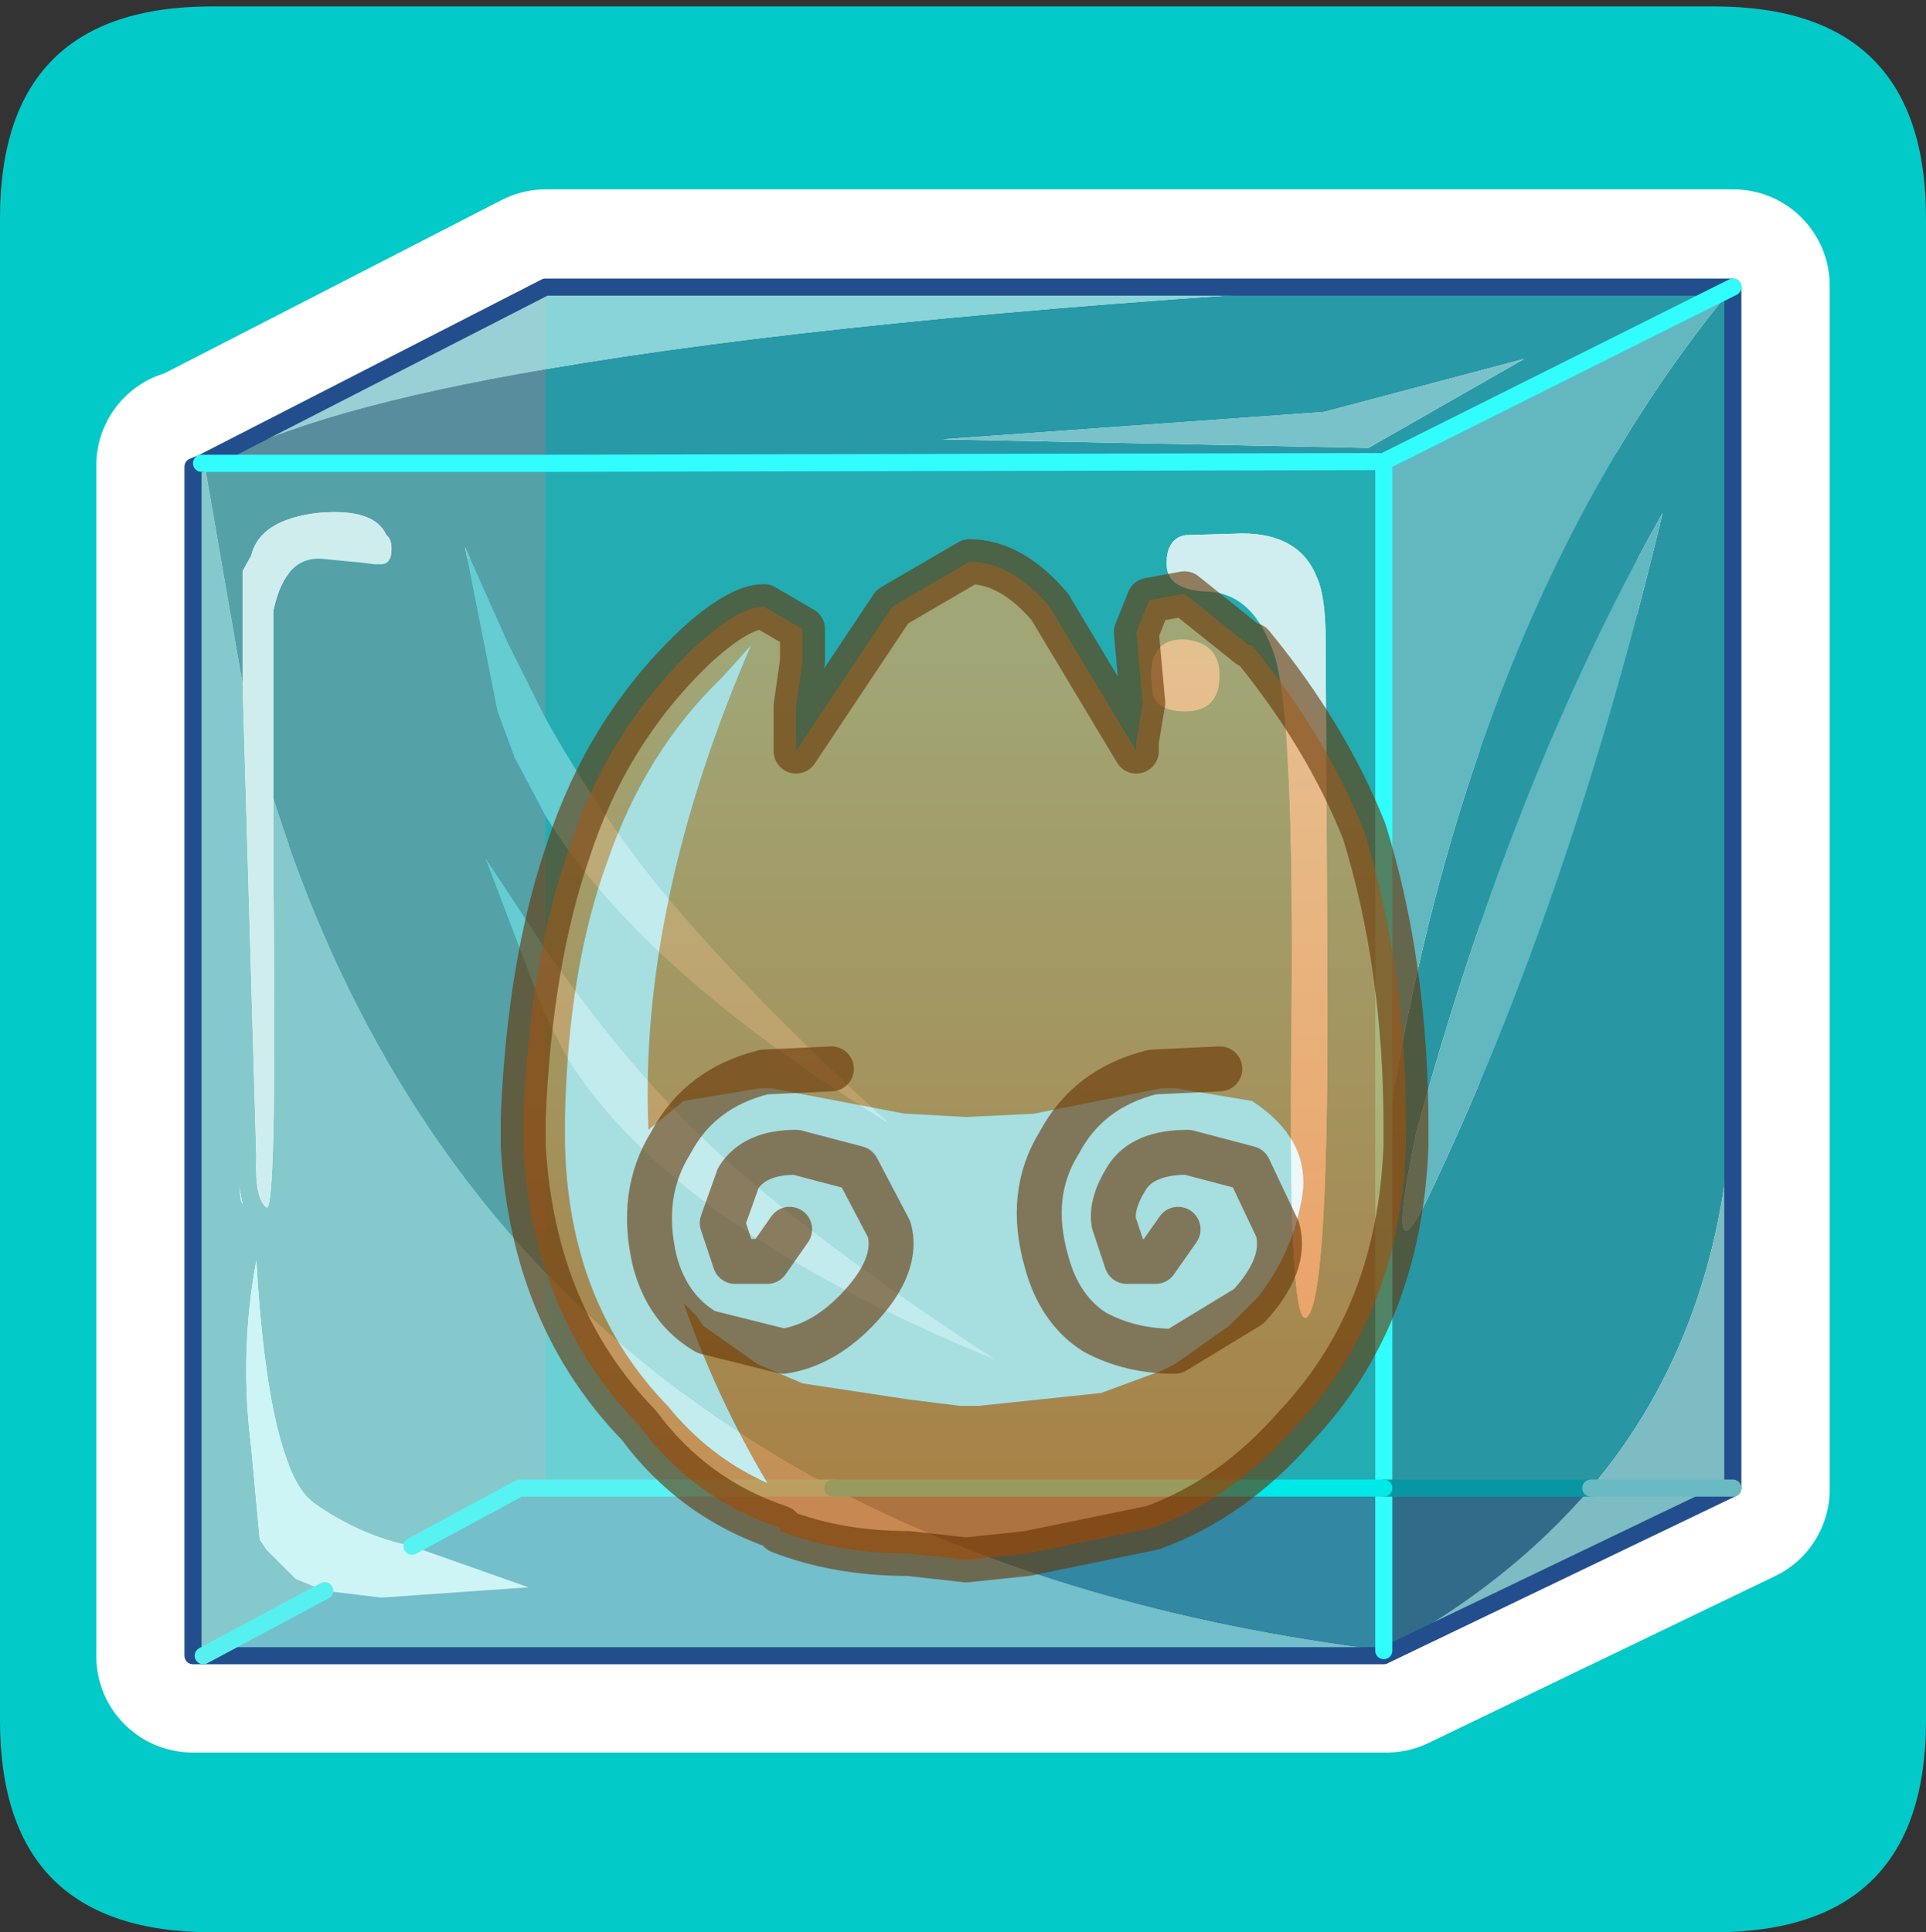 <?xml version="1.0" encoding="UTF-8" standalone="no"?>
<svg xmlns:ffdec="https://www.free-decompiler.com/flash" xmlns:xlink="http://www.w3.org/1999/xlink" ffdec:objectType="frame" height="30.1px" width="30.0px" xmlns="http://www.w3.org/2000/svg">
  <rect width="100%" height="100%" fill="#333333" stroke="none"/>
  <g transform="matrix(1.0, 0.0, 0.0, 1.0, 0.0, 0.0)">
    <use ffdec:characterId="1" height="30.0" transform="matrix(1.0, 0.0, 0.0, 1.0, 0.0, 0.0)" width="30.0" xlink:href="#shape0"/>
    <use ffdec:characterId="7" height="30.0" transform="matrix(1.0, 0.0, 0.0, 1.0, 0.0, 0.1)" width="30.0" xlink:href="#sprite0"/>
  </g>
  <defs>
    <g id="shape0" transform="matrix(1.0, 0.0, 0.0, 1.0, 0.0, 0.0)">
      <path d="M30.0 0.0 L30.0 30.0 0.0 30.0 0.0 0.0 30.0 0.0" fill="#33cc66" fill-opacity="0.0" fill-rule="evenodd" stroke="none"/>
    </g>
    <g id="sprite0" transform="matrix(1.0, 0.0, 0.0, 1.0, 0.0, 30.0)">
      <use ffdec:characterId="2" height="30.0" transform="matrix(1.0, 0.0, 0.0, 1.0, 0.0, -30.0)" width="30.0" xlink:href="#shape1"/>
      <use ffdec:characterId="4" height="40.5" transform="matrix(0.533, 0.0, 0.0, 0.533, 2.873, -25.761)" width="45.5" xlink:href="#sprite1"/>
      <use ffdec:characterId="6" height="16.25" transform="matrix(1.0, 0.0, 0.0, 1.0, 7.8, -21.7)" width="14.45" xlink:href="#sprite2"/>
    </g>
    <g id="shape1" transform="matrix(1.0, 0.0, 0.0, 1.0, 0.0, 30.0)">
      <path d="M0.0 -26.7 Q0.0 -30.0 3.3 -30.0 L26.7 -30.0 Q30.0 -30.0 30.0 -26.7 L30.0 -3.3 Q30.0 0.0 26.7 0.0 L3.3 0.0 Q0.0 0.0 0.0 -3.3 L0.0 -26.7" fill="#02cac9" fill-rule="evenodd" stroke="none"/>
      <path d="M3.15 -22.9 L8.5 -25.65 27.0 -25.65 27.0 -6.9 21.6 -4.3 3.15 -4.3 3.0 -4.3 3.0 -22.85 3.15 -22.9 21.55 -22.9 27.0 -25.65 M6.4 -6.0 L8.1 -6.9 21.55 -6.9 21.55 -22.9 M5.05 -5.3 L3.15 -4.3 M27.0 -6.9 L21.55 -6.9 21.6 -4.3" fill="none" stroke="#ffffff" stroke-linecap="round" stroke-linejoin="round" stroke-width="3.0"/>
    </g>
    <g id="sprite1" transform="matrix(1.0, 0.0, 0.0, 1.0, 45.25, 40.25)">
      <use ffdec:characterId="3" height="40.5" transform="matrix(1.0, 0.0, 0.0, 1.0, -45.25, -40.25)" width="45.5" xlink:href="#shape2"/>
    </g>
    <g id="shape2" transform="matrix(1.0, 0.0, 0.0, 1.0, 45.25, 40.25)">
      <path d="M0.0 -40.0 L0.0 -16.45 Q-0.25 -9.5 -4.15 -4.9 L-10.2 -4.9 -10.2 -14.7 Q-7.85 -30.5 0.0 -40.0 M-8.9 -13.4 Q-4.75 -22.1 -2.05 -33.4 -6.45 -25.6 -9.25 -15.3 -10.2 -10.75 -8.9 -13.4" fill="#2897a3" fill-rule="evenodd" stroke="none"/>
      <path d="M0.0 -16.45 L0.0 -4.9 -10.1 -0.05 -10.15 -0.15 Q-6.55 -2.1 -4.15 -4.9 -0.25 -9.5 0.0 -16.45 M0.0 -4.9 L-4.15 -4.9 0.0 -4.9" fill="#7cbcc2" fill-rule="evenodd" stroke="none"/>
      <path d="M-44.75 -34.85 L-34.7 -40.0 -34.7 -37.6 Q-41.45 -36.45 -44.4 -34.85 L-44.65 -34.75 -44.75 -34.85 -44.4 -34.85 -44.75 -34.85" fill="#99d0d6" fill-rule="evenodd" stroke="none"/>
      <path d="M-44.65 -34.75 L-44.4 -34.85 -34.7 -34.85 -44.4 -34.85 Q-41.45 -36.45 -34.7 -37.6 L-34.7 -34.85 -34.7 -34.75 -44.65 -34.75" fill="#578d9d" fill-rule="evenodd" stroke="none"/>
      <path d="M-44.7 0.0 L-45.0 0.0 -45.0 -34.75 -44.65 -34.75 -43.55 -28.4 -43.15 -14.6 Q-43.2 -13.35 -42.85 -13.1 -42.55 -12.95 -42.65 -22.6 L-42.65 -25.05 Q-40.05 -16.8 -34.7 -11.2 L-34.7 -4.9 -35.45 -4.9 -38.6 -3.2 Q-40.1 -3.5 -41.45 -4.45 -42.8 -5.45 -43.15 -11.55 -43.65 -8.85 -43.3 -6.1 L-43.05 -3.4 -42.85 -3.1 -42.0 -2.25 -41.15 -1.9 -44.7 0.0 M-43.65 -13.7 L-43.6 -13.3 -43.55 -13.2 -43.65 -13.7" fill="#86c9cd" fill-rule="evenodd" stroke="none"/>
      <path d="M-44.65 -34.75 L-34.7 -34.75 -34.7 -27.4 -35.8 -29.6 -37.05 -32.4 -36.1 -27.6 -35.6 -26.25 -34.7 -24.55 -34.7 -20.65 -36.45 -23.3 -34.7 -18.7 -34.7 -11.2 Q-40.05 -16.8 -42.65 -25.05 L-42.65 -30.55 Q-42.3 -32.2 -41.15 -32.05 L-40.1 -31.95 -39.7 -31.9 -39.65 -31.9 -39.5 -31.9 Q-39.2 -31.9 -39.2 -32.35 -39.2 -32.65 -39.35 -32.75 -39.7 -33.55 -41.35 -33.4 -43.05 -33.2 -43.3 -32.15 L-43.55 -31.7 -43.55 -31.55 -43.55 -31.4 -43.55 -28.4 -44.65 -34.75" fill="#54a1a8" fill-rule="evenodd" stroke="none"/>
      <path d="M-43.55 -28.4 L-43.55 -31.4 -43.55 -31.55 -43.55 -31.7 -43.3 -32.15 Q-43.05 -33.2 -41.35 -33.4 -39.7 -33.55 -39.35 -32.75 -39.2 -32.65 -39.2 -32.35 -39.2 -31.9 -39.5 -31.9 L-39.65 -31.9 -39.7 -31.9 -40.1 -31.95 -41.15 -32.05 Q-42.3 -32.2 -42.65 -30.55 L-42.65 -25.05 -42.65 -22.6 Q-42.55 -12.95 -42.85 -13.1 -43.2 -13.35 -43.15 -14.6 L-43.55 -28.4 M-43.65 -13.7 L-43.55 -13.2 -43.6 -13.3 -43.65 -13.7" fill="#d0edee" fill-rule="evenodd" stroke="none"/>
      <path d="M-41.15 -1.9 L-42.0 -2.25 -42.85 -3.1 -43.05 -3.4 -43.3 -6.1 Q-43.65 -8.85 -43.15 -11.55 -42.8 -5.45 -41.45 -4.45 -40.1 -3.5 -38.6 -3.2 L-35.2 -2.0 -39.5 -1.7 -41.15 -1.9" fill="#cef5f5" fill-rule="evenodd" stroke="none"/>
      <path d="M-34.7 -11.2 L-34.7 -18.7 -34.05 -17.45 Q-30.95 -12.5 -21.55 -8.65 -26.3 -11.75 -29.15 -14.25 -32.05 -16.8 -34.7 -20.65 L-34.7 -24.55 Q-31.95 -20.05 -24.65 -15.55 -28.85 -19.4 -31.25 -22.3 -33.1 -24.55 -34.7 -27.4 L-34.7 -34.75 -10.6 -34.75 -10.2 -34.9 -10.2 -14.7 -10.2 -4.9 -26.3 -4.9 Q-31.1 -7.45 -34.7 -11.2 M-17.0 -28.65 L-16.95 -28.1 Q-16.8 -27.6 -16.0 -27.6 -15.0 -27.6 -15.0 -28.65 -15.0 -29.6 -16.0 -29.7 -17.0 -29.75 -17.0 -28.65 M-12.15 -31.5 Q-12.65 -32.8 -14.35 -32.8 L-16.0 -32.75 Q-16.55 -32.65 -16.55 -31.9 -16.55 -31.15 -15.35 -31.1 -14.0 -31.05 -13.4 -29.25 -12.8 -27.4 -12.9 -18.25 -13.0 -9.1 -12.4 -9.95 -11.8 -10.8 -11.85 -20.1 L-11.9 -29.65 Q-11.9 -30.95 -12.15 -31.5" fill="#23acb2" fill-rule="evenodd" stroke="none"/>
      <path d="M-10.95 -40.0 L0.0 -40.0 -10.2 -34.9 -10.6 -34.75 -34.7 -34.75 -34.7 -34.85 -10.2 -34.9 -34.7 -34.85 -34.7 -37.6 Q-26.0 -39.1 -10.95 -40.0 M-6.1 -37.9 L-11.95 -36.35 -23.1 -35.55 -10.65 -35.3 -6.1 -37.9" fill="#2899a7" fill-rule="evenodd" stroke="none"/>
      <path d="M-12.15 -31.5 Q-11.9 -30.95 -11.9 -29.65 L-11.85 -20.1 Q-11.8 -10.8 -12.4 -9.95 -13.0 -9.1 -12.9 -18.25 -12.8 -27.4 -13.4 -29.25 -14.0 -31.05 -15.35 -31.1 -16.55 -31.15 -16.55 -31.9 -16.55 -32.65 -16.0 -32.75 L-14.35 -32.8 Q-12.65 -32.8 -12.15 -31.5 M-17.0 -28.65 Q-17.0 -29.75 -16.0 -29.7 -15.0 -29.6 -15.0 -28.65 -15.0 -27.6 -16.0 -27.6 -16.8 -27.6 -16.95 -28.1 L-17.0 -28.65" fill="#d0eeef" fill-rule="evenodd" stroke="none"/>
      <path d="M-6.1 -37.9 L-10.65 -35.3 -23.1 -35.55 -11.95 -36.35 -6.1 -37.9" fill="#79c2c9" fill-rule="evenodd" stroke="none"/>
      <path d="M-34.7 -40.0 L-10.95 -40.0 Q-26.0 -39.1 -34.7 -37.6 L-34.7 -40.0" fill="#88d4d8" fill-rule="evenodd" stroke="none"/>
      <path d="M-34.7 -18.7 L-36.45 -23.3 -34.7 -20.65 Q-32.05 -16.8 -29.15 -14.25 -26.3 -11.75 -21.55 -8.65 -30.95 -12.5 -34.05 -17.45 L-34.7 -18.7 M-34.7 -24.55 L-35.6 -26.25 -36.1 -27.6 -37.05 -32.4 -35.8 -29.6 -34.7 -27.4 Q-33.1 -24.55 -31.25 -22.3 -28.85 -19.4 -24.65 -15.55 -31.95 -20.05 -34.7 -24.55" fill="#65ccd1" fill-rule="evenodd" stroke="none"/>
      <path d="M-10.2 0.0 L-44.7 0.0 -41.15 -1.9 -39.5 -1.7 -35.2 -2.0 -38.6 -3.2 -35.45 -4.9 -34.7 -4.9 -26.3 -4.9 Q-19.45 -1.3 -10.2 -0.15 L-10.2 0.0" fill="#73bfcb" fill-rule="evenodd" stroke="none"/>
      <path d="M-34.7 -4.9 L-34.7 -11.2 Q-31.1 -7.45 -26.3 -4.9 L-34.7 -4.9" fill="#6ad0d4" fill-rule="evenodd" stroke="none"/>
      <path d="M-8.9 -13.4 Q-10.2 -10.75 -9.25 -15.3 -6.45 -25.6 -2.05 -33.4 -4.75 -22.1 -8.9 -13.4" fill="#63b7be" fill-rule="evenodd" stroke="none"/>
      <path d="M-10.2 -0.15 L-10.2 -4.9 -4.15 -4.9 Q-6.55 -2.1 -10.15 -0.15 L-10.2 -0.15" fill="#306c8a" fill-rule="evenodd" stroke="none"/>
      <path d="M-26.3 -4.9 L-10.2 -4.9 -10.2 -0.15 Q-19.45 -1.3 -26.3 -4.9" fill="#3287a2" fill-rule="evenodd" stroke="none"/>
      <path d="M-10.2 -14.7 L-10.2 -34.9 0.0 -40.0 Q-7.85 -30.5 -10.2 -14.7" fill="#63b7bf" fill-rule="evenodd" stroke="none"/>
      <path d="M0.0 -16.45 L0.0 -4.9 -10.1 -0.05 -10.2 0.0 -44.7 0.0 -45.0 0.0 -45.0 -34.75 -44.75 -34.85 -34.7 -40.0 -10.95 -40.0 0.0 -40.0 0.0 -16.45" fill="none" stroke="#224e8d" stroke-linecap="round" stroke-linejoin="round" stroke-width="0.5"/>
      <path d="M-44.4 -34.85 L-44.75 -34.85 M-34.7 -34.85 L-44.4 -34.85 M-10.2 -34.9 L-34.7 -34.85 M-10.2 -4.9 L-10.2 -14.7 -10.2 -34.9 0.0 -40.0 M-10.2 -4.9 L-10.2 -0.15" fill="none" stroke="#31fdfd" stroke-linecap="round" stroke-linejoin="round" stroke-width="0.5"/>
      <path d="M-38.6 -3.2 L-35.45 -4.9 -34.7 -4.9 -26.3 -4.9" fill="none" stroke="#57f3f3" stroke-linecap="round" stroke-linejoin="round" stroke-width="0.5"/>
      <path d="M-4.15 -4.9 L-10.2 -4.9" fill="none" stroke="#0897a2" stroke-linecap="round" stroke-linejoin="round" stroke-width="0.5"/>
      <path d="M-26.3 -4.9 L-10.2 -4.9" fill="none" stroke="#00e9e9" stroke-linecap="round" stroke-linejoin="round" stroke-width="0.5"/>
      <path d="M-41.15 -1.9 L-44.7 0.0" fill="none" stroke="#57f0f0" stroke-linecap="round" stroke-linejoin="round" stroke-width="0.5"/>
      <path d="M-4.15 -4.9 L0.0 -4.9" fill="none" stroke="#69bac2" stroke-linecap="round" stroke-linejoin="round" stroke-width="0.5"/>
    </g>
    <g id="sprite2" transform="matrix(1.0, 0.0, 0.0, 1.0, 0.35, 15.9)">
      <use ffdec:characterId="5" height="16.25" transform="matrix(1.0, 0.0, 0.0, 1.0, -0.35, -15.9)" width="14.45" xlink:href="#shape3"/>
    </g>
    <g id="shape3" transform="matrix(1.0, 0.0, 0.0, 1.0, 0.35, 15.9)">
      <path d="M4.0 -0.5 Q2.65 -0.95 1.8 -2.1 0.15 -3.8 0.0 -6.45 L0.0 -6.5 0.0 -6.9 Q0.1 -9.3 0.7 -11.05 1.3 -12.9 2.65 -14.2 3.35 -14.85 3.75 -14.85 L4.35 -14.5 4.35 -14.0 4.25 -13.3 4.25 -13.25 4.25 -12.6 5.75 -14.85 6.95 -15.55 Q7.6 -15.55 8.2 -14.85 L9.55 -12.6 9.55 -12.75 9.65 -13.35 9.55 -14.45 9.75 -14.95 10.3 -15.05 11.3 -14.25 11.35 -14.25 Q12.5 -12.85 13.1 -11.35 13.75 -9.25 13.75 -6.75 L13.75 -6.5 13.75 -6.45 Q13.65 -3.8 12.05 -2.1 11.05 -0.95 9.8 -0.5 L7.85 -0.1 6.9 0.0 6.0 -0.1 Q4.9 -0.1 4.0 -0.45 L4.0 -0.5 M3.1 -13.75 Q1.9 -12.6 1.3 -10.85 0.7 -9.2 0.65 -6.9 L0.65 -6.5 Q0.7 -4.0 2.25 -2.4 2.9 -1.6 3.8 -1.2 3.0 -2.55 2.5 -4.0 L2.7 -3.8 2.8 -3.65 3.65 -3.05 4.35 -2.75 6.0 -2.5 6.8 -2.4 7.1 -2.4 9.0 -2.6 9.95 -2.95 10.15 -3.05 11.0 -3.65 11.35 -4.0 11.45 -4.1 Q11.95 -4.75 12.1 -5.5 12.35 -6.5 11.35 -7.15 L10.15 -7.35 10.0 -7.35 9.95 -7.35 7.95 -6.95 6.9 -6.9 6.0 -6.95 5.95 -6.95 3.85 -7.35 3.7 -7.35 2.5 -7.15 1.95 -6.7 Q1.8 -10.2 3.55 -14.25 L3.1 -13.75" fill="url(#gradient0)" fill-rule="evenodd" stroke="none"/>
      <path d="M3.1 -13.75 L3.55 -14.25 Q1.8 -10.2 1.95 -6.7 L2.5 -7.15 3.7 -7.35 3.85 -7.35 5.95 -6.95 6.0 -6.95 6.9 -6.9 7.95 -6.95 9.95 -7.35 10.0 -7.35 10.15 -7.35 11.35 -7.15 Q12.35 -6.5 12.1 -5.5 11.95 -4.75 11.45 -4.1 L11.35 -4.0 11.0 -3.65 10.15 -3.05 9.95 -2.95 9.0 -2.6 7.1 -2.4 6.8 -2.4 6.0 -2.5 4.35 -2.75 3.65 -3.05 2.8 -3.65 2.7 -3.8 2.5 -4.0 Q3.0 -2.55 3.8 -1.2 2.9 -1.6 2.25 -2.4 0.7 -4.0 0.65 -6.5 L0.65 -6.9 Q0.7 -9.2 1.3 -10.85 1.9 -12.6 3.1 -13.75" fill="#ffffff" fill-opacity="0.6" fill-rule="evenodd" stroke="none"/>
      <path d="M4.0 -0.45 Q4.9 -0.1 6.0 -0.1 L6.9 0.0 7.85 -0.1 9.8 -0.5 Q11.05 -0.95 12.05 -2.1 13.65 -3.8 13.75 -6.45 L13.75 -6.5 13.75 -6.75 Q13.75 -9.25 13.1 -11.35 12.5 -12.85 11.35 -14.25 L11.3 -14.25 10.3 -15.05 9.75 -14.95 9.55 -14.45 9.65 -13.35 9.55 -12.75 9.55 -12.6 8.2 -14.85 Q7.6 -15.55 6.95 -15.55 L5.75 -14.85 4.25 -12.6 4.25 -13.25 4.25 -13.3 4.35 -14.0 4.35 -14.5 3.75 -14.85 Q3.35 -14.85 2.65 -14.2 1.3 -12.9 0.7 -11.05 0.1 -9.3 0.0 -6.9 L0.0 -6.5 0.0 -6.45 Q0.15 -3.8 1.8 -2.1 2.65 -0.95 4.0 -0.5" fill="none" stroke="#663300" stroke-linecap="round" stroke-linejoin="round" stroke-opacity="0.6" stroke-width="0.7"/>
      <path d="M4.15 -5.15 L3.8 -4.65 3.3 -4.65 3.1 -5.25 3.35 -5.95 Q3.6 -6.35 4.25 -6.35 L5.2 -6.1 5.7 -5.15 Q5.85 -4.6 5.25 -3.95 4.7 -3.35 4.05 -3.25 L2.85 -3.55 Q2.25 -3.9 2.05 -4.65 1.8 -5.7 2.3 -6.5 2.75 -7.35 3.75 -7.6 L4.8 -7.65" fill="none" stroke="#663300" stroke-linecap="round" stroke-linejoin="round" stroke-opacity="0.6" stroke-width="0.7"/>
      <path d="M10.2 -5.15 L9.85 -4.65 9.4 -4.65 9.2 -5.25 Q9.15 -5.55 9.4 -5.95 9.65 -6.35 10.35 -6.35 L11.3 -6.1 11.75 -5.15 Q11.9 -4.6 11.3 -3.95 L10.15 -3.25 Q9.45 -3.25 8.9 -3.55 8.35 -3.9 8.15 -4.65 7.85 -5.7 8.35 -6.5 8.8 -7.35 9.8 -7.6 L10.85 -7.65" fill="none" stroke="#663300" stroke-linecap="round" stroke-linejoin="round" stroke-opacity="0.6" stroke-width="0.7"/>
    </g>
    <linearGradient gradientTransform="matrix(0.0, 0.008, -0.008, 0.0, 6.9, -7.65)" gradientUnits="userSpaceOnUse" id="gradient0" spreadMethod="pad" x1="-819.2" x2="819.2">
      <stop offset="0.0" stop-color="#f4a24f" stop-opacity="0.6"/>
      <stop offset="1.0" stop-color="#ff6600" stop-opacity="0.6"/>
    </linearGradient>
  </defs>
</svg>
